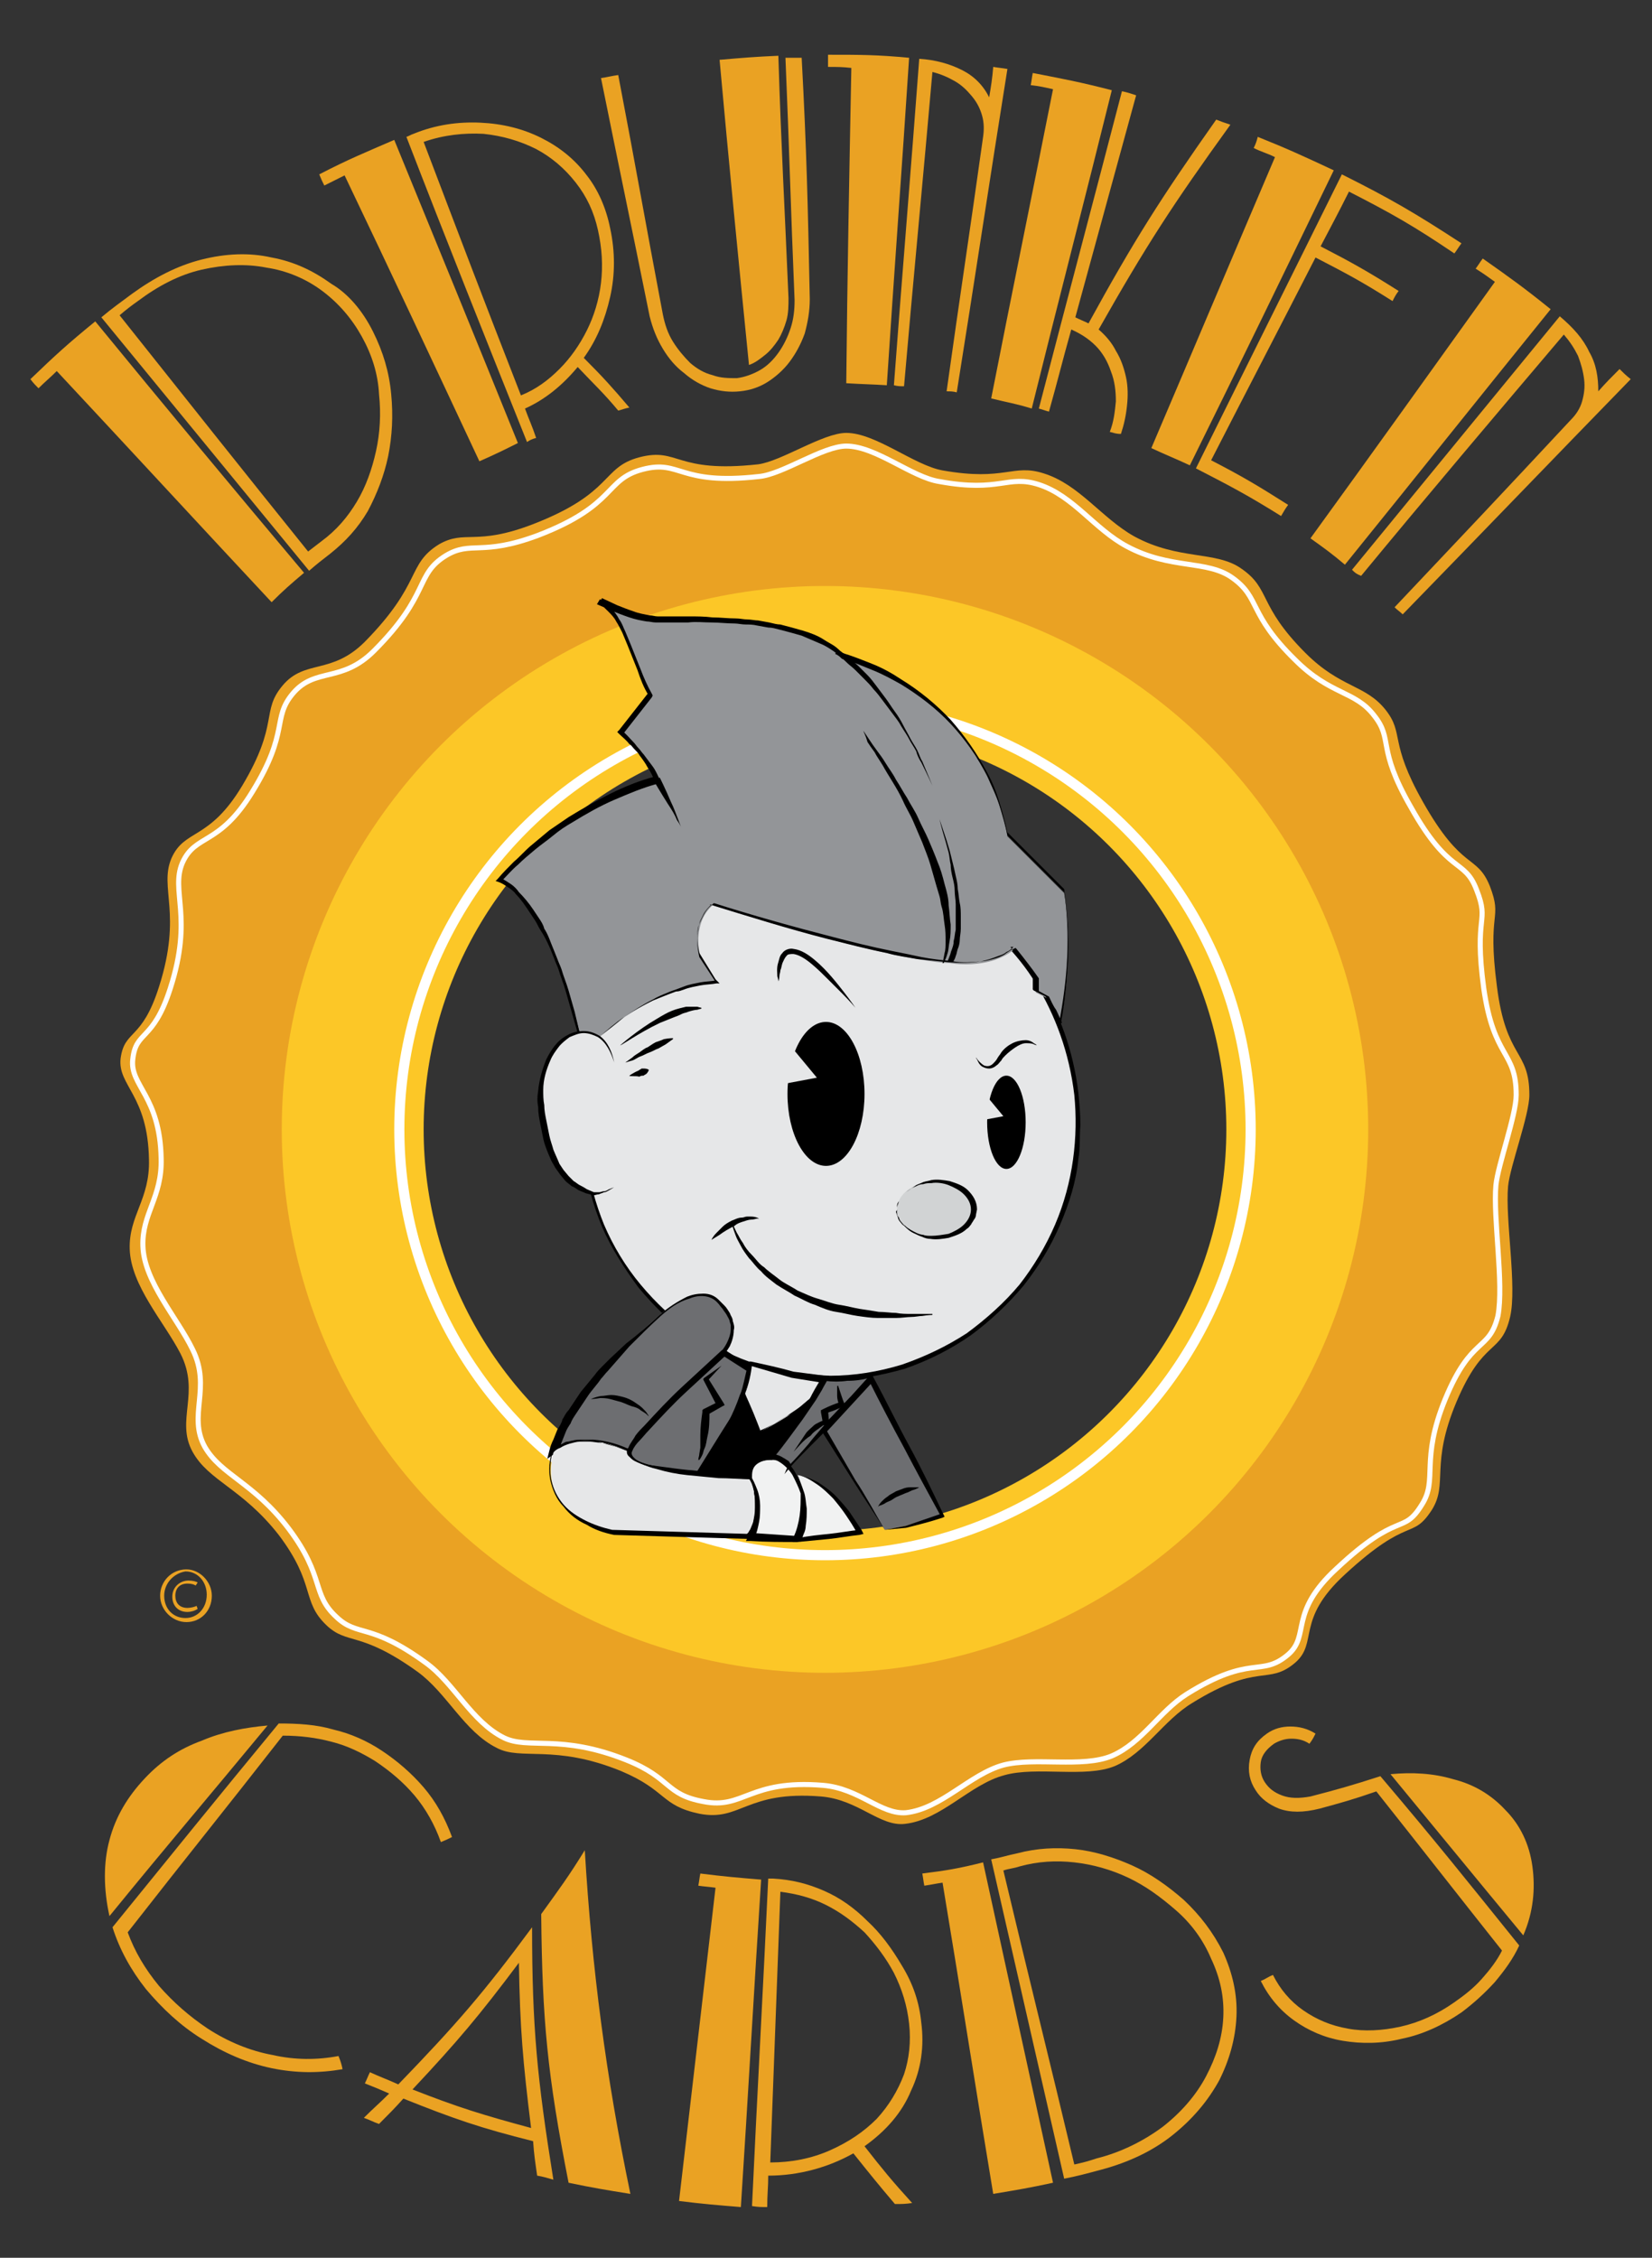 <?xml version="1.0" encoding="utf-8"?>
<!-- Generator: Adobe Illustrator 19.1.1, SVG Export Plug-In . SVG Version: 6.00 Build 0)  -->
<svg version="1.1" id="Layer_3" xmlns="http://www.w3.org/2000/svg" xmlns:xlink="http://www.w3.org/1999/xlink" x="0px" y="0px"
	 viewBox="0 0 163 222.7" style="enable-background:new 0 0 163 222.7;" xml:space="preserve">
<rect x="0" y="0" width="163" height="222.7" fill="#333333" stroke="none"/>
<style type="text/css">
	.st0{fill:#EAA223;}
	.st1{fill:#EAA223;stroke:#FFFFFF;stroke-width:0.5;stroke-miterlimit:10;}
	.st2{fill:none;stroke:#FCC727;stroke-width:14;stroke-miterlimit:10;}
	.st3{fill:none;stroke:#FFFFFF;stroke-miterlimit:10;}
	.st4{fill:#E6E7E8;}
	.st5{fill:#D1D3D4;}
	.st6{fill:#939598;}
	.st7{fill:#6D6E71;}
	.st8{fill:#F1F2F2;}
</style>
<g>
	<g>
		<path class="st0" d="M148.8,117c0.2-2,2.1-7,2.1-9c0-4.5-2.3-3.5-3.2-10.7c-1-7.6,0.6-6.5-0.7-9.9c-1.3-3.2-2.7-1.4-6.6-8.3
			c-3.4-6-1.8-6.7-3.7-9.1c-2-2.5-4.4-2.1-7.9-5.6c-4.7-4.7-3.4-6.3-6.3-8.3c-2.5-1.8-6.2-0.8-10.6-3.2c-3.2-1.8-5.4-5.1-8.9-6.2
			c-3.1-1-3.8,0.8-10-0.3c-2.8-0.5-6.6-3.7-9.5-3.7c-2.3,0-6.4,2.8-8.7,3.1c-8.2,0.9-7.8-1.7-11.7-0.7c-3.8,1-2.5,3.5-10.5,6.6
			c-5.7,2.2-6.7,0.5-9.3,2c-3.2,2-1.6,3.8-7.3,9.6c-3.3,3.3-5.9,1.7-8.1,4.3c-2.2,2.6-0.3,3.7-4,9.9c-3.3,5.5-5.7,4.2-7,7.2
			c-1.2,2.9,1.1,5.4-1.2,12.6c-1.7,5.4-3.4,4.2-3.8,7.1c-0.3,2.7,2.7,3.6,2.8,10c0.1,3.9-2,5.5-1.9,8.8c0.1,3.6,3.4,7.2,5,10.3
			c2,3.9-0.5,6.6,1.2,9.7c1.6,2.9,4.9,3.6,8.5,8.2c3.7,4.9,2.2,6.5,4.7,8.9c2.1,2,3.3,0.5,9,4.6c2.9,2.1,4.6,5.9,7.8,7.5
			c2.4,1.3,5.7-0.4,12.3,2.3c4.5,1.9,3.9,3.4,7.7,4.2c4.1,0.8,4.6-2.3,12-1.7c3.7,0.3,5.8,3,8.3,2.7c3.6-0.4,6.4-3.9,9.8-4.8
			c3.2-0.9,8,0.3,10.9-0.9c3-1.3,4.8-4.5,7.6-6.2c6.6-4.1,7.5-1.7,10.2-4c2.3-2,0-4.2,4.9-8.7c6.4-5.9,6.6-3.3,8.6-6.4
			c1.6-2.6-0.2-4.4,2.4-10.6c2.7-6.4,4.4-4.6,5.3-8.4C149.7,126.9,148.5,120.3,148.8,117z M81.4,158c-25.8,0-46.6-20.9-46.6-46.6
			c0-25.8,20.9-46.6,46.6-46.6c25.8,0,46.6,20.9,46.6,46.6C128,137.1,107.1,158,81.4,158z"/>
		<path class="st1" d="M147.6,116.9c0.2-2,2-6.9,2-8.9c0-4.4-2.2-3.5-3.2-10.5c-1-7.4,0.6-6.4-0.7-9.7c-1.2-3.2-2.7-1.4-6.5-8.2
			c-3.4-5.9-1.7-6.6-3.6-9c-1.9-2.5-4.3-2-7.8-5.5c-4.7-4.6-3.4-6.1-6.2-8.1c-2.5-1.8-6.1-0.8-10.4-3.1c-3.2-1.7-5.3-5-8.7-6.1
			c-3.1-1-3.8,0.8-9.8-0.3C90,47.1,86.4,44,83.5,44c-2.3,0-6.3,2.8-8.6,3c-8,0.9-7.7-1.7-11.5-0.7c-3.8,1-2.5,3.5-10.3,6.5
			c-5.6,2.1-6.6,0.5-9.1,2c-3.1,1.9-1.5,3.8-7.1,9.4c-3.2,3.2-5.8,1.6-8,4.2c-2.1,2.5-0.3,3.7-4,9.7c-3.3,5.4-5.6,4.1-6.9,7
			c-1.2,2.8,1.1,5.3-1.2,12.4c-1.7,5.3-3.4,4.1-3.7,7c-0.3,2.6,2.7,3.6,2.8,9.8c0.1,3.8-1.9,5.4-1.8,8.6c0.1,3.5,3.4,7.1,4.9,10.2
			c1.9,3.8-0.5,6.5,1.2,9.6c1.6,2.8,4.8,3.5,8.3,8.1c3.6,4.8,2.2,6.4,4.7,8.7c2.1,2,3.3,0.5,8.8,4.5c2.8,2,4.5,5.8,7.7,7.4
			c2.4,1.2,5.6-0.4,12.1,2.2c4.5,1.8,3.8,3.4,7.6,4.1c4,0.8,4.5-2.2,11.8-1.6c3.6,0.3,5.7,2.9,8.2,2.7c3.5-0.4,6.3-3.8,9.6-4.7
			c3.1-0.8,7.8,0.3,10.7-0.9c3-1.3,4.7-4.4,7.4-6.1c6.4-4,7.3-1.6,10-3.9c2.2-1.9,0-4.1,4.8-8.5c6.2-5.8,6.5-3.2,8.4-6.3
			c1.6-2.5-0.2-4.3,2.3-10.4c2.6-6.3,4.3-4.6,5.2-8.2C148.4,126.6,147.3,120.1,147.6,116.9z M81.4,158c-25.8,0-46.6-20.9-46.6-46.6
			c0-25.8,20.9-46.6,46.6-46.6c25.8,0,46.6,20.9,46.6,46.6C128,137.1,107.1,158,81.4,158z"/>
		<circle class="st2" cx="81.4" cy="111.4" r="46.6"/>
		<circle class="st3" cx="81.4" cy="111.4" r="42"/>
		<g>
			<g>
				<g>
					<path class="st0" d="M26.8,59.4c-7.1-7.6-14.1-15.2-21.2-22.8c-0.7,0.7-1.1,1-1.8,1.7c-0.3-0.3-0.5-0.5-0.8-0.9
						c2.5-2.4,3.7-3.5,6.4-5.7C16.2,40,23.1,48.3,30,56.5C28.7,57.6,28,58.2,26.8,59.4z M36.8,32.7c1,2,1.6,4,1.8,6.2
						c0.2,2.1,0.1,4.1-0.3,6.1c-0.4,1.9-1.1,3.7-2,5.4c-1,1.7-2.2,3-3.7,4.2c-0.9,0.7-1.3,1-2.1,1.7c-6.8-8.3-13.7-16.7-20.5-25
						c1.2-1,1.8-1.4,3-2.3c2.2-1.6,4.5-2.8,6.9-3.4c2.4-0.6,4.7-0.7,6.9-0.2c2.2,0.4,4.1,1.3,5.9,2.6C34.4,29,35.8,30.7,36.8,32.7z
						 M35.7,33.2c-1-1.8-2.3-3.3-3.9-4.5c-1.6-1.2-3.5-2-5.5-2.3c-2-0.4-4.2-0.3-6.4,0.2c-2.2,0.5-4.3,1.6-6.3,3.1
						c-0.7,0.5-1.1,0.8-1.8,1.4c6.2,7.8,12.4,15.6,18.6,23.3c0.5-0.4,0.8-0.6,1.3-1c1.5-1.1,2.6-2.4,3.5-3.9c0.9-1.5,1.5-3.2,1.9-5
						c0.4-1.8,0.5-3.7,0.3-5.6C37.3,36.9,36.7,35,35.7,33.2z"/>
					<path class="st0" d="M47.3,45.5c-4.4-9.4-8.8-18.8-13.3-28.2c-0.8,0.4-1.2,0.6-2,1c-0.2-0.4-0.3-0.6-0.5-1.1
						c2.9-1.5,4.4-2.1,7.4-3.4c4.1,10,8.2,20,12.2,29.9C49.7,44.4,48.9,44.8,47.3,45.5z M60.2,22.5c0.5,2.3,0.5,4.6,0,6.8
						c-0.5,2.2-1.3,4.2-2.6,6c1.9,1.9,2.8,2.9,4.5,4.9c-0.5,0.1-0.7,0.2-1.1,0.3c-1.5-1.8-2.4-2.6-4-4.3c-1.5,1.8-3.2,3.2-5.2,4.1
						c0.4,1.1,0.7,1.7,1.1,2.9c-0.4,0.1-0.6,0.2-0.9,0.4c-4-10-8-20-11.9-30.1c0.3-0.1,0.4-0.2,0.7-0.3c2.2-0.9,4.4-1.2,6.6-1.1
						c2.2,0.1,4.2,0.6,6,1.5c1.8,0.9,3.3,2.1,4.5,3.7C59,18.7,59.8,20.5,60.2,22.5z M59,22.7c-0.4-1.8-1.1-3.3-2.2-4.7
						c-1.1-1.4-2.4-2.5-3.9-3.3c-1.6-0.8-3.3-1.3-5.2-1.5c-1.9-0.1-3.9,0.1-5.9,0.8c3.8,10,5.7,15,9.6,25c1.5-0.6,2.7-1.5,3.8-2.6
						c1.1-1.1,2-2.4,2.7-3.8c0.7-1.4,1.2-3,1.4-4.7C59.5,26.2,59.4,24.5,59,22.7z"/>
					<path class="st0" d="M79.9,29.5c0,1.2-0.2,2.3-0.5,3.4c-0.4,1.1-0.9,2-1.5,2.8c-0.6,0.8-1.4,1.5-2.2,2
						c-0.8,0.5-1.7,0.8-2.7,0.9c-1,0.1-1.9,0-2.9-0.3c-0.9-0.3-1.8-0.8-2.6-1.5c-0.8-0.6-1.5-1.4-2.1-2.4c-0.6-1-1-2-1.3-3.2
						c-1.9-9.4-2.9-14.1-4.8-23.5c0.7-0.1,1-0.2,1.7-0.3c1.8,9.4,2.6,14.1,4.4,23.6c0.2,1,0.5,1.9,1,2.7c0.5,0.8,1.1,1.5,1.7,2.1
						c0.7,0.6,1.4,1,2.2,1.2c0.8,0.3,1.6,0.3,2.4,0.3c0.8-0.1,1.6-0.4,2.3-0.8c0.7-0.4,1.3-1,1.8-1.7c0.5-0.7,0.9-1.5,1.2-2.4
						c0.3-0.9,0.4-1.8,0.4-2.8c-0.4-9.6-0.5-14.4-0.9-23.9c0.7,0,1,0,1.6,0C79.6,15.1,79.7,19.9,79.9,29.5z M77.8,29.4
						c0,0.7,0,1.5-0.2,2.2c-0.2,0.7-0.5,1.4-0.8,1.9c-0.4,0.6-0.8,1.1-1.3,1.5c-0.5,0.4-1,0.8-1.6,1c-1-10-2-20.1-2.9-30.1
						c2.3-0.2,3.5-0.3,5.8-0.4C77.1,15.1,77.4,19.9,77.8,29.4z"/>
					<path class="st0" d="M81.7,6.6c0-0.5,0-0.7,0-1.2c3.2,0,4.8,0,8,0.3c-0.7,10.8-1.5,21.5-2.2,32.3c-1.6-0.1-2.4-0.1-4-0.2
						C83.6,27.4,83.8,17,84,6.7C83.1,6.6,82.6,6.6,81.7,6.6z M88.2,38c0.8-10.7,1.7-21.5,2.5-32.2c1.6,0.1,3,0.5,4.2,1.1
						c1.2,0.6,2.1,1.5,2.7,2.7c0.2-1.2,0.3-1.8,0.4-3c0.6,0.1,0.8,0.1,1.4,0.2c-1.7,10.6-3.3,21.3-5,31.9c-0.4-0.1-0.6-0.1-1-0.1
						c1.4-10,2.2-15.1,3.6-25.1c0.1-0.7,0.1-1.4-0.1-2.1c-0.2-0.7-0.5-1.3-1-1.9c-0.5-0.6-1-1.1-1.7-1.5c-0.7-0.4-1.4-0.7-2.2-0.9
						c-0.9,10.3-1.9,20.6-2.8,31C88.8,38.1,88.6,38.1,88.2,38z"/>
					<path class="st0" d="M97.8,39.3c2-10.2,4.1-20.4,6.1-30.5c-0.9-0.2-1.3-0.3-2.2-0.4c0.1-0.5,0.1-0.7,0.2-1.2
						c3.1,0.6,4.7,0.9,7.8,1.7c-2.6,10.5-5.3,20.9-7.9,31.4C100.2,39.8,99.4,39.7,97.8,39.3z M109.5,42.6c0.4-1,0.5-2,0.6-3
						c0-1-0.1-2-0.5-3c-0.3-0.9-0.8-1.8-1.5-2.5c-0.7-0.7-1.5-1.2-2.4-1.6c-0.9,3.2-1.3,4.9-2.2,8.1c-0.4-0.1-0.6-0.2-1-0.3
						c2.7-10.4,5.5-20.9,8.2-31.3c0.5,0.1,0.8,0.2,1.4,0.4c-2.4,8.8-3.6,13.1-6,21.9c0.4,0.2,0.9,0.4,1.3,0.6
						c4.5-8.2,7.1-12.3,12.6-20.1c0.5,0.2,0.8,0.3,1.4,0.5c-5.7,7.9-8.3,11.9-13,20.2c0.7,0.6,1.3,1.3,1.7,2.1
						c0.5,0.8,0.8,1.7,1,2.6c0.2,0.9,0.2,1.9,0.1,2.8c-0.1,1-0.3,1.9-0.6,2.8C110.1,42.8,109.9,42.7,109.5,42.6z"/>
					<path class="st0" d="M113.6,44.2c4.1-9.6,8.1-19.1,12.2-28.7c-0.8-0.4-1.3-0.5-2.1-0.9c0.2-0.4,0.3-0.7,0.4-1.1
						c3,1.2,4.5,1.9,7.5,3.3c-4.7,9.7-9.4,19.4-14.2,29.1C115.9,45.2,115.1,44.9,113.6,44.2z M118,46.2c4.8-9.7,9.6-19.3,14.4-29
						c4.8,2.4,7.2,3.8,11.8,6.8c-0.3,0.4-0.4,0.6-0.7,1c-4-2.7-6.1-3.9-10.4-6.1c-1.1,2.2-1.7,3.3-2.8,5.4c3.1,1.6,4.7,2.5,7.7,4.4
						c-0.3,0.4-0.4,0.6-0.6,1c-3-1.9-4.5-2.7-7.6-4.3c-4.1,8-6.2,12-10.3,20c3.1,1.6,4.6,2.5,7.6,4.4c-0.3,0.4-0.4,0.6-0.7,1.1
						C123.2,48.9,121.5,48,118,46.2z"/>
					<path class="st0" d="M145.6,26.5c0.3-0.4,0.4-0.6,0.7-1c2.7,1.9,4.1,2.9,6.7,5c-6.8,8.4-13.5,16.8-20.3,25.2
						c-1.3-1.1-2-1.6-3.4-2.6c6.1-8.4,12.1-16.8,18.2-25.3C146.8,27.3,146.4,27,145.6,26.5z M133.4,56.2c6.8-8.3,13.7-16.7,20.5-25
						c1.3,1.1,2.3,2.2,2.9,3.5c0.7,1.2,0.9,2.5,0.9,3.9c0.8-0.9,1.2-1.3,2.1-2.2c0.4,0.4,0.6,0.6,1.1,1c-7.5,7.7-15,15.5-22.5,23.2
						c-0.3-0.3-0.5-0.4-0.8-0.7c7-7.4,10.5-11.1,17.4-18.5c0.5-0.5,0.9-1.1,1.1-1.8c0.2-0.7,0.3-1.4,0.2-2.2
						c-0.1-0.8-0.3-1.5-0.6-2.3c-0.4-0.8-0.8-1.4-1.4-2.1c-6.7,7.9-13.4,15.8-20,23.8C133.8,56.6,133.7,56.5,133.4,56.2z"/>
				</g>
			</g>
			<g>
				<g>
					<path class="st0" d="M10.8,189c-0.6-2.7-0.6-5.3,0-7.5c0.6-2.3,1.8-4.3,3.5-6.1c1.6-1.7,3.4-2.9,5.6-3.7
						c2.1-0.9,4.3-1.3,6.5-1.5C20.2,177.7,17,181.4,10.8,189z M33.8,204.1c-2.3,0.4-4.6,0.4-7-0.1c-2.4-0.5-4.7-1.5-6.9-2.9
						c-2.1-1.3-3.9-3-5.5-4.9c-1.5-1.9-2.6-3.9-3.3-6.1c6.5-8,9.8-12.1,16.4-20.1c1.9,0,3.7,0.1,5.4,0.6c1.7,0.4,3.3,1.1,4.8,2.1
						c1.5,1,2.9,2.2,4.1,3.6c1.2,1.4,2.1,3,2.8,4.9c-0.4,0.2-0.6,0.3-1.1,0.5c-0.6-1.7-1.5-3.3-2.6-4.6c-1.1-1.3-2.4-2.4-3.9-3.4
						c-1.3-0.8-2.7-1.5-4.3-1.9c-1.5-0.4-3.1-0.6-4.8-0.6c-6.1,7.8-9.2,11.6-15.3,19.4c0.7,1.9,1.7,3.6,3.1,5.3c1.4,1.6,3,3,4.8,4.2
						c2,1.3,4.2,2.2,6.4,2.6c2.2,0.5,4.4,0.5,6.5,0.1C33.6,203.3,33.7,203.6,33.8,204.1z"/>
					<path class="st0" d="M53,214.6c-0.2-1.4-0.3-2-0.4-3.4c-5.2-1.3-7.8-2.2-12.8-4.2c-0.9,1-1.4,1.5-2.4,2.5
						c-0.6-0.2-0.9-0.4-1.5-0.6c1-1,1.5-1.4,2.5-2.4c-0.9-0.4-1.4-0.6-2.4-1c0.2-0.4,0.3-0.7,0.5-1.1c1.1,0.5,1.7,0.7,2.8,1.2
						c5.7-5.9,8.4-9,13.2-15.5c0,9.9,0.5,14.9,2.1,24.9C53.9,214.8,53.6,214.7,53,214.6z M51.2,193.6c-3.9,5.2-6,7.7-10.5,12.5
						c4.6,1.8,6.9,2.5,11.7,3.8C51.6,203.4,51.3,200.1,51.2,193.6z M56.1,215.3c-2.1-10.7-2.6-16-2.7-26.5c1.8-2.5,2.7-3.7,4.3-6.3
						c0.7,11.7,2.1,22.4,4.5,33.9C59.7,216,58.5,215.8,56.1,215.3z"/>
					<path class="st0" d="M67,217.1c1.2-10.3,2.4-20.6,3.6-30.9c-0.7-0.1-1-0.1-1.7-0.2c0.1-0.5,0.1-0.7,0.2-1.2
						c2.4,0.3,3.6,0.4,6,0.6c-0.7,10.8-1.3,21.5-2,32.3C70.7,217.5,69.4,217.4,67,217.1z M90.9,199.5c0.3,2.3,0,4.6-1,6.7
						c-0.9,2.2-2.5,4-4.6,5.5c1.8,2.3,2.7,3.4,4.7,5.6c-0.7,0.1-1,0.1-1.7,0.1c-1.7-2-2.5-3-4.1-5c-2.5,1.4-5.4,2.2-8.4,2.2
						c0,1.2-0.1,1.8-0.1,3.1c-0.6,0-0.9,0-1.5-0.1c0.5-10.8,1.1-21.5,1.6-32.3c0.2,0,0.3,0,0.5,0c1.8,0.1,3.4,0.5,5,1.2
						c1.6,0.7,3,1.7,4.3,3c1.3,1.2,2.4,2.7,3.4,4.4C90.1,195.7,90.7,197.5,90.9,199.5z M89.7,199.6c-0.2-1.8-0.7-3.4-1.5-5
						c-0.8-1.5-1.8-2.8-2.9-4c-1.2-1.1-2.4-2-3.8-2.7c-1.4-0.7-2.9-1.1-4.5-1.3c-0.4,10.7-0.6,16-1,26.7c2.1,0,4.1-0.4,5.9-1.2
						c1.8-0.8,3.3-1.8,4.6-3.1c1.2-1.3,2.1-2.8,2.7-4.4C89.7,203.1,89.9,201.4,89.7,199.6z"/>
					<path class="st0" d="M98,216.4c-1.7-10.2-3.3-20.5-5-30.7c-0.7,0.1-1.1,0.2-1.8,0.3c-0.1-0.5-0.1-0.7-0.2-1.2
						c2.4-0.3,3.6-0.5,6-1.1c2.3,10.5,4.6,21.1,6.9,31.6C101.6,215.8,100.4,216,98,216.4z M120.7,192.6c0.9,2,1.4,4.1,1.3,6.3
						c-0.1,2.2-0.7,4.3-1.7,6.3c-1.1,2-2.6,3.8-4.6,5.4c-2,1.6-4.4,2.7-7,3.4c-1.5,0.4-2.2,0.6-3.7,0.9c-2.4-10.5-4.8-21-7.2-31.5
						c1.1-0.2,1.6-0.4,2.6-0.6c1.9-0.5,3.8-0.6,5.7-0.4c1.9,0.2,3.8,0.8,5.6,1.6c1.8,0.8,3.5,2,5.1,3.4
						C118.4,188.9,119.7,190.6,120.7,192.6z M119.5,193.2c-0.8-1.9-2-3.5-3.5-4.8c-1.5-1.3-3-2.4-4.7-3.2c-1.7-0.8-3.5-1.3-5.3-1.5
						c-1.8-0.2-3.6-0.1-5.4,0.4c-0.6,0.2-1,0.2-1.6,0.4c2.3,9.7,4.7,19.3,7,29c0.9-0.2,1.3-0.3,2.2-0.6c2.4-0.6,4.6-1.7,6.5-3.1
						c1.8-1.4,3.3-3.1,4.3-5c1-1.9,1.6-3.8,1.7-5.8C120.8,197,120.4,195.1,119.5,193.2z"/>
					<path class="st0" d="M149.9,191.9c-0.6,1.3-1.4,2.4-2.4,3.6c-1,1.1-2.1,2.1-3.3,3c-1.9,1.3-3.9,2.2-5.9,2.6
						c-2,0.5-4,0.5-5.8,0.2c-1.8-0.3-3.4-1-4.8-2c-1.4-1-2.5-2.3-3.3-3.9c0.5-0.2,0.7-0.4,1.2-0.6c0.7,1.4,1.7,2.6,3,3.5
						c1.3,0.9,2.7,1.5,4.4,1.8c1.6,0.3,3.4,0.2,5.2-0.2c1.8-0.4,3.6-1.2,5.3-2.4c1-0.7,1.9-1.4,2.7-2.3c0.8-0.9,1.5-1.8,2-2.8
						c-5-6.3-7.4-9.4-12.4-15.7c-2.3,0.8-3.4,1.1-5.6,1.7c-1.6,0.4-2.9,0.4-4,0c-1-0.4-1.8-1-2.3-1.8c-0.6-0.9-0.8-1.9-0.6-3
						c0.2-1.1,0.7-1.9,1.7-2.6c0.7-0.5,1.5-0.7,2.3-0.7c0.9,0,1.7,0.2,2.5,0.7c-0.2,0.4-0.3,0.6-0.6,1c-0.6-0.4-1.2-0.5-1.8-0.5
						c-0.6,0-1.2,0.2-1.7,0.5c-0.7,0.5-1.2,1.1-1.3,1.8c-0.1,0.7,0,1.4,0.4,2c0.4,0.6,0.9,1,1.7,1.3c0.8,0.3,1.7,0.3,2.8,0.1
						c2.7-0.7,4.1-1.1,6.9-2C141.8,181.8,144.5,185.2,149.9,191.9z M148.5,178.5c1.5,1.5,2.4,3.4,2.7,5.6c0.3,2.2,0.1,4.5-0.9,6.8
						c-5.3-6.4-7.9-9.6-13.1-15.9c2.1-0.2,4.2-0.1,6.2,0.5C145.4,176,147.1,177,148.5,178.5z"/>
				</g>
			</g>
		</g>
	</g>
	<g>
		<path class="st0" d="M20.9,157.4c0,1.5-1.1,2.6-2.5,2.6c-1.4,0-2.6-1.2-2.6-2.6c0-1.4,1.1-2.6,2.6-2.6
			C19.7,154.8,20.9,156,20.9,157.4z M16.2,157.4c0,1.3,0.9,2.2,2.1,2.2c1.2,0,2.1-1,2.1-2.3c0-1.3-0.9-2.3-2.1-2.3
			C17.1,155.2,16.2,156.2,16.2,157.4z M19.3,156.4c-0.1-0.1-0.4-0.2-0.8-0.2c-0.8,0-1.2,0.5-1.2,1.2c0,0.7,0.4,1.2,1.2,1.2
			c0.3,0,0.7-0.1,0.9-0.2l0.1,0.3c-0.3,0.2-0.7,0.3-1,0.3c-1,0-1.5-0.7-1.5-1.5c0-1,0.8-1.6,1.6-1.6c0.4,0,0.8,0.1,0.9,0.2
			L19.3,156.4z"/>
	</g>
	<g>
		<g>
			<g>
				
					<ellipse transform="matrix(-8.718859e-004 -1 1 -8.718859e-004 -28.679 192.748)" class="st4" cx="82" cy="110.7" rx="25.2" ry="24.5"/>
				<path d="M81.9,85.5c0,0,0.6,0,1.8,0.1c0.6,0,1.3,0.1,2.1,0.2c0.4,0.1,0.9,0.1,1.3,0.2c0.5,0.1,1,0.2,1.5,0.4
					c2,0.6,4.5,1.5,7,3.2c2.4,1.7,5,4,6.9,7.1c2,3.1,3.4,6.9,3.9,11.1c0.1,1,0.2,2.1,0.2,3.2c-0.1,1.1,0,2.2-0.2,3.3
					c-0.2,2.2-0.9,4.4-1.8,6.5c-0.9,2.1-2.1,4.1-3.6,6c-1.5,1.8-3.3,3.5-5.2,4.9c-2,1.4-4.2,2.5-6.5,3.3c-2.4,0.7-4.8,1.1-7.3,1.2
					c-2.4-0.1-4.9-0.4-7.3-1.1c-2.3-0.8-4.5-1.9-6.5-3.2c-2-1.4-3.7-3.1-5.2-4.9c-1.4-1.9-2.7-3.9-3.6-6c-1.8-4.3-2.3-8.8-1.9-13
					c0.5-4.2,2-8,3.9-11.1c2-3.1,4.5-5.5,6.9-7.1c2.5-1.7,4.9-2.6,7-3.3c0.5-0.1,1-0.3,1.5-0.4c0.5-0.1,0.9-0.2,1.3-0.2
					c0.8-0.1,1.5-0.2,2.1-0.2C81.3,85.5,81.9,85.5,81.9,85.5z M81.9,85.5c0,0-0.6,0-1.8,0.1c-0.6,0-1.3,0.1-2.1,0.3
					c-0.4,0.1-0.9,0.1-1.3,0.2c-0.5,0.1-0.9,0.3-1.5,0.4c-2,0.6-4.5,1.6-6.9,3.3c-2.4,1.7-4.9,4-6.8,7.2c-1.9,3.1-3.4,6.9-3.8,11
					c-0.4,4.2,0.2,8.6,1.9,12.8c0.9,2.1,2.1,4.1,3.6,5.9c1.5,1.8,3.2,3.4,5.2,4.8c2,1.3,4.1,2.4,6.4,3.1c2.3,0.7,4.7,1,7.1,1.1
					c2.4,0,4.8-0.4,7.1-1.1c2.3-0.8,4.4-1.8,6.4-3.1c1.9-1.4,3.7-3,5.2-4.8c1.4-1.8,2.6-3.8,3.5-5.9c1.8-4.2,2.3-8.7,1.9-12.8
					c-0.5-4.2-1.9-7.9-3.8-11c-1.9-3.1-4.4-5.4-6.8-7.1c-2.4-1.7-4.9-2.7-6.9-3.3c-0.5-0.1-1-0.3-1.5-0.4c-0.5-0.1-0.9-0.2-1.3-0.2
					c-0.8-0.1-1.5-0.3-2.1-0.3C82.5,85.5,81.9,85.5,81.9,85.5z"/>
			</g>
			<ellipse cx="81.5" cy="107.9" rx="3.8" ry="7.1"/>
			<ellipse cx="99.3" cy="110.7" rx="1.9" ry="4.6"/>
			<g>
				<polygon class="st4" points="77.4,106.9 80.6,106.3 77.7,102.8 				"/>
			</g>
			<g>
				<polygon class="st4" points="95.8,110.7 99,110.1 96.1,106.6 				"/>
			</g>
			<g>
				<path d="M84.4,99.4c0,0-0.5-0.6-1.3-1.4c-0.4-0.4-0.9-0.9-1.4-1.4c-0.5-0.5-1-1-1.6-1.5c-0.6-0.5-1.2-0.9-1.8-1
					c-0.3,0-0.6,0-0.7,0.2c-0.2,0.2-0.3,0.5-0.4,0.7c-0.1,0.3-0.1,0.5-0.2,0.7c0,0.2-0.1,0.4-0.1,0.6c0,0.3-0.1,0.5-0.1,0.5
					s0-0.2-0.1-0.5c0-0.3-0.1-0.8,0.1-1.4c0.1-0.3,0.1-0.6,0.4-0.9c0.2-0.3,0.7-0.5,1.1-0.4c0.8,0.1,1.5,0.6,2.1,1.1
					c1.2,1,2.2,2.3,2.9,3.2C84,98.8,84.4,99.4,84.4,99.4z"/>
			</g>
			<g>
				<path d="M96.3,104.3c0,0,0.3,0.5,0.8,0.8c0.3,0.1,0.6,0.1,0.9-0.2c0.1-0.1,0.3-0.3,0.4-0.5c0.1-0.2,0.3-0.4,0.4-0.6
					c0.3-0.4,0.7-0.7,1.1-0.9c0.4-0.2,0.9-0.3,1.3-0.3c0.4,0,0.7,0.2,0.8,0.3c0.2,0.1,0.3,0.2,0.3,0.2s-0.1,0-0.3-0.1
					c-0.2-0.1-0.5-0.1-0.8-0.1c-0.3,0-0.7,0.2-1,0.4c-0.3,0.2-0.7,0.5-1,0.8c-0.2,0.2-0.3,0.3-0.4,0.5c-0.2,0.2-0.3,0.4-0.5,0.5
					c-0.2,0.2-0.5,0.3-0.7,0.3c-0.3,0-0.5-0.1-0.7-0.2c-0.3-0.2-0.4-0.5-0.5-0.7C96.3,104.4,96.3,104.3,96.3,104.3z"/>
			</g>
			<g>
				<ellipse class="st5" cx="92.4" cy="119.3" rx="3.9" ry="2.8"/>
				<path d="M88.5,119.3c0,0,0-0.1,0-0.2c0-0.2,0-0.4,0.2-0.6c0-0.1,0.1-0.3,0.2-0.4c0.1-0.1,0.2-0.3,0.4-0.4
					c0.3-0.3,0.7-0.5,1.1-0.8c0.2-0.1,0.5-0.2,0.7-0.3c0.3-0.1,0.5-0.1,0.8-0.2c0.6-0.1,1.2,0,1.8,0.1c0.6,0.2,1.3,0.4,1.8,0.9
					c0.5,0.5,0.9,1.1,0.9,1.9l-0.1,0.5c0,0.2-0.1,0.4-0.2,0.5c-0.1,0.2-0.2,0.3-0.3,0.5c-0.1,0.1-0.2,0.3-0.4,0.4
					c-0.5,0.5-1.2,0.7-1.8,0.9c-0.6,0.1-1.2,0.2-1.8,0.1c-0.3,0-0.6-0.1-0.8-0.2c-0.3-0.1-0.5-0.2-0.7-0.3c-0.5-0.2-0.8-0.5-1.1-0.8
					c-0.2-0.1-0.3-0.3-0.4-0.4c-0.1-0.1-0.2-0.3-0.2-0.4c-0.1-0.3-0.2-0.5-0.2-0.6C88.5,119.4,88.5,119.3,88.5,119.3z M88.5,119.3
					c0,0,0,0.1,0,0.2c0,0.2,0,0.4,0.2,0.6c0,0.1,0.1,0.3,0.2,0.4c0.1,0.1,0.2,0.3,0.4,0.4c0.3,0.3,0.7,0.5,1.1,0.7
					c0.2,0.1,0.5,0.2,0.7,0.2c0.2,0.1,0.5,0.1,0.8,0.1c0.5,0,1.1-0.1,1.7-0.2c0.5-0.2,1.1-0.5,1.5-0.9c0.4-0.4,0.7-0.9,0.7-1.5
					c0-0.6-0.3-1.1-0.7-1.5c-0.4-0.4-1-0.7-1.5-0.9c-0.5-0.2-1.2-0.3-1.7-0.2c-0.3,0-0.5,0-0.8,0.1c-0.3,0-0.5,0.1-0.7,0.2
					c-0.5,0.2-0.8,0.4-1.1,0.7c-0.2,0.1-0.3,0.3-0.4,0.4c-0.1,0.1-0.2,0.3-0.2,0.4c-0.1,0.3-0.2,0.5-0.2,0.6
					C88.5,119.2,88.5,119.3,88.5,119.3z"/>
			</g>
			<g>
				<path class="st6" d="M59.1,102.3c0,0,5.2-5,11.6-5.4l-1.6-2.6c0,0-0.9-3.1,1.2-5c0,0,17.1,5.4,23.4,5.7c0,0,3.8,0.7,6.3-1.3
					c0,0,1.6,1.9,2.2,2.9v1.3l1.2,0.6c0,0,0.8,1.5,1.2,2.6c0,0,1.5-6.7,0.4-13l-5.6-5.6c0,0-1.7-13.2-16.2-17.7
					c0,0-2.9-4.1-17.5-3.7c0,0-2.2,0.3-6.5-1.8c0,0,1.5,0.8,2.4,3s1.8,5,2.6,6.2l-2.9,3.7c0,0,2.2,1.9,3.5,4.7c0,0-8.8,2.3-15.5,9.9
					c0,0,4.5,1.3,7.9,15.1C57.1,101.9,57.3,101.8,59.1,102.3z"/>
				<path d="M59.1,102.3c0.8-0.7,1.6-1.4,2.5-2c0.9-0.6,1.8-1.2,2.8-1.7c0.5-0.3,1-0.5,1.5-0.7c0.2-0.1,0.5-0.2,0.8-0.3
					c0.3-0.1,0.5-0.2,0.8-0.3c0.5-0.2,1.1-0.3,1.6-0.4c0.5-0.1,1.1-0.1,1.6-0.2L70.7,97L69,94.4l0,0l0,0c-0.2-0.9-0.3-1.9-0.1-2.8
					c0-0.2,0.1-0.5,0.2-0.7c0.1-0.2,0.2-0.4,0.3-0.6c0.2-0.4,0.5-0.8,0.9-1.1l0.1-0.1l0.1,0c3.8,1.2,7.7,2.3,11.6,3.3
					c1.9,0.5,3.9,1,5.9,1.4c1,0.2,2,0.4,2.9,0.6c1,0.2,2,0.3,3,0.4l0,0l0,0c1,0.2,2.1,0.1,3.2,0c0.5-0.1,1-0.2,1.5-0.4
					c0.2-0.1,0.5-0.2,0.7-0.4c0.2-0.1,0.4-0.3,0.7-0.4l0.2-0.1l0.1,0.1c0.8,1,1.5,1.9,2.2,2.9l0,0l0,0.1l0,1.3l-0.1-0.2l1.1,0.6l0,0
					l0,0c0.2,0.4,0.4,0.9,0.7,1.3c0.2,0.4,0.4,0.9,0.6,1.3l-0.3,0c0.4-2.1,0.7-4.3,0.8-6.5c0.1-2.2,0-4.4-0.3-6.5l0,0.1
					c-1.9-1.9-3.7-3.7-5.6-5.6l0,0l0,0c-0.2-1-0.5-2-0.8-3c-0.3-1-0.8-1.9-1.2-2.9c-1-1.9-2.2-3.6-3.6-5.1c-1.4-1.5-3.1-2.8-4.9-3.9
					c-0.9-0.5-1.8-1-2.8-1.4c-1-0.4-1.9-0.8-2.9-1.1l-0.1,0L83,64.9c-0.2-0.2-0.5-0.5-0.8-0.7c-0.3-0.2-0.6-0.4-1-0.6
					c-0.7-0.3-1.4-0.6-2.1-0.9c-0.7-0.2-1.4-0.4-2.2-0.6c-0.4-0.1-0.7-0.2-1.1-0.2l-1.1-0.2c-0.4-0.1-0.8-0.1-1.1-0.1
					c-0.4,0-0.8-0.1-1.1-0.1c-0.8,0-1.5-0.1-2.3-0.1c-0.8,0-1.5-0.1-2.3,0l-2.3,0l0,0c-0.3,0-0.6,0-0.9,0c-0.3,0-0.6-0.1-0.9-0.1
					c-0.6-0.1-1.1-0.2-1.7-0.4c-0.6-0.2-1.1-0.4-1.6-0.6l-1.6-0.7l0.3-0.5c0.4,0.3,0.8,0.6,1.1,0.9c0.3,0.3,0.6,0.7,0.8,1.1
					c0.3,0.4,0.4,0.8,0.6,1.2l0.5,1.2l1,2.5c0.3,0.8,0.7,1.7,1.1,2.4l0.1,0.2l-0.1,0.2l-2.9,3.7l0-0.4c0.4,0.3,0.7,0.7,1.1,1.1
					c0.2,0.2,0.3,0.4,0.5,0.6c0.2,0.2,0.3,0.4,0.5,0.6c0.3,0.4,0.6,0.8,0.9,1.2c0.3,0.4,0.5,0.9,0.7,1.3l0.2,0.3l-0.4,0.1
					c-1.5,0.4-2.9,1-4.3,1.6c-1.4,0.6-2.8,1.4-4.1,2.2c-0.7,0.4-1.3,0.8-1.9,1.3c-0.6,0.5-1.2,0.9-1.8,1.4c-0.6,0.5-1.2,1-1.7,1.5
					c-0.6,0.5-1.1,1.1-1.6,1.6l-0.1-0.3c0.4,0.2,0.7,0.4,1,0.6c0.3,0.2,0.6,0.5,0.8,0.8c0.5,0.5,1,1.1,1.4,1.7
					c0.2,0.3,0.4,0.6,0.6,0.9c0.2,0.3,0.4,0.6,0.5,1c0.4,0.6,0.6,1.3,0.9,2l0.4,1c0.1,0.3,0.3,0.7,0.4,1c0.2,0.7,0.5,1.4,0.7,2.1
					c0.2,0.7,0.4,1.4,0.6,2.1l0.5,2.1l-0.1,0c0.1,0,0.1,0,0.2,0l0.1,0c0.1,0,0.2,0,0.3,0c0.2,0,0.3,0.1,0.5,0.1
					C58.5,102.1,58.8,102.2,59.1,102.3z M59.1,102.3c-0.3-0.1-0.7-0.2-1-0.3c-0.2,0-0.3-0.1-0.5-0.1c-0.1,0-0.2,0-0.3,0l-0.1,0
					c0,0-0.1,0-0.1,0l-0.1,0l-0.6-2.1c-0.2-0.7-0.4-1.4-0.6-2.1c-0.2-0.7-0.5-1.4-0.7-2.1c-0.1-0.3-0.3-0.7-0.4-1l-0.4-1
					c-0.3-0.7-0.6-1.3-1-1.9c-0.2-0.3-0.3-0.6-0.5-0.9c-0.2-0.3-0.4-0.6-0.6-0.9c-0.4-0.6-0.8-1.2-1.3-1.7c-0.2-0.3-0.5-0.5-0.8-0.7
					c-0.3-0.2-0.6-0.4-0.9-0.5l-0.3-0.1l0.2-0.2c0.5-0.6,1.1-1.2,1.6-1.7c0.6-0.5,1.1-1.1,1.7-1.6c0.6-0.5,1.2-1,1.8-1.5
					c0.6-0.4,1.3-0.9,1.9-1.3c1.3-0.8,2.7-1.6,4.1-2.3c1.4-0.7,2.9-1.3,4.4-1.7L64.6,77c-0.2-0.4-0.4-0.9-0.7-1.3
					c-0.2-0.4-0.5-0.8-0.8-1.2c-0.1-0.2-0.3-0.4-0.5-0.6c-0.2-0.2-0.3-0.4-0.5-0.5c-0.3-0.4-0.7-0.7-1-1l-0.2-0.2l0.2-0.2l2.9-3.7
					l0,0.3c-0.5-0.8-0.8-1.6-1.1-2.5l-1-2.5l-0.5-1.2c-0.2-0.4-0.4-0.8-0.6-1.1c-0.2-0.4-0.5-0.7-0.8-1c-0.3-0.3-0.6-0.6-0.9-0.8
					l0.3-0.5l1.5,0.7c0.5,0.2,1,0.4,1.6,0.6c0.5,0.2,1.1,0.3,1.6,0.4c0.3,0,0.5,0.1,0.8,0.1l0.4,0c0.1,0,0.3,0,0.4,0l0,0l0,0l2.3,0
					c0.8,0,1.5,0,2.3,0.1c0.8,0,1.5,0.1,2.3,0.1c0.4,0,0.8,0.1,1.1,0.1c0.4,0,0.8,0.1,1.1,0.1l1.1,0.2c0.4,0.1,0.8,0.2,1.1,0.2
					c0.8,0.2,1.5,0.4,2.2,0.6c0.7,0.2,1.5,0.5,2.1,0.9c0.3,0.2,0.7,0.4,1,0.6c0.3,0.2,0.6,0.5,0.9,0.8l-0.1-0.1c1,0.3,2,0.7,3,1.1
					c1,0.4,1.9,0.9,2.8,1.5c1.8,1.1,3.5,2.5,4.9,4c1.4,1.6,2.6,3.3,3.6,5.2c0.5,0.9,0.9,1.9,1.2,2.9c0.3,1,0.6,2,0.8,3.1l0-0.1
					c1.9,1.9,3.7,3.7,5.6,5.6l0,0l0,0c0.3,2.2,0.5,4.4,0.4,6.6c-0.1,2.2-0.3,4.4-0.7,6.5l-0.1,0.5l-0.2-0.5
					c-0.2-0.4-0.4-0.9-0.6-1.3c-0.2-0.4-0.4-0.9-0.7-1.3l0.1,0.1l-1.2-0.6l-0.1-0.1l0-0.1l0-1.3l0,0.1c-0.7-1-1.5-1.9-2.2-2.9l0.3,0
					c-0.2,0.2-0.4,0.4-0.7,0.5c-0.2,0.2-0.5,0.3-0.8,0.4c-0.5,0.2-1.1,0.4-1.6,0.5c-1.1,0.2-2.2,0.2-3.4,0.1l0,0c-1-0.1-2-0.2-3-0.3
					c-1-0.2-2-0.3-3-0.6c-2-0.4-3.9-0.9-5.9-1.4c-3.9-1-7.7-2.2-11.6-3.4l0.2,0c-0.3,0.3-0.6,0.6-0.8,1c-0.1,0.2-0.2,0.4-0.3,0.6
					c-0.1,0.2-0.1,0.4-0.2,0.6c-0.2,0.9-0.1,1.8,0.1,2.6l0,0l1.6,2.6L71,97l-0.3,0c-0.5,0.1-1.1,0.1-1.6,0.2
					c-0.5,0.1-1.1,0.2-1.6,0.4c-0.3,0.1-0.5,0.2-0.8,0.2c-0.3,0.1-0.5,0.2-0.8,0.3c-0.5,0.2-1,0.4-1.5,0.6c-1,0.5-1.9,1-2.8,1.6
					C60.9,100.9,60,101.6,59.1,102.3L59.1,102.3L59.1,102.3z"/>
			</g>
			<g>
				<path class="st4" d="M60.6,104.8c0,0-0.5-3-3-3c-2.5,0-4.3,3.5-4.2,6.3c0.1,2.8,0.8,8.6,5.3,9.7c0,0,1,0.1,2-0.7"/>
				<path d="M60.6,104.8c-0.3-1-0.8-2-1.6-2.5c-0.4-0.2-0.9-0.4-1.4-0.4c-0.5,0-0.9,0.2-1.4,0.4c-0.4,0.3-0.8,0.6-1.1,1
					c-0.3,0.4-0.6,0.8-0.8,1.3c-0.4,0.9-0.7,1.9-0.7,2.9c0,0.5,0,1,0.1,1.5c0,0.5,0.1,1,0.2,1.5c0.1,0.5,0.2,1,0.3,1.5
					c0.1,0.5,0.3,1,0.4,1.4c0.2,0.5,0.4,0.9,0.6,1.4l0.4,0.6l0.5,0.6c0.2,0.2,0.4,0.4,0.5,0.5c0.2,0.1,0.4,0.3,0.6,0.4
					c0.2,0.1,0.4,0.2,0.7,0.4l0.7,0.3l0,0c0.2,0,0.3,0,0.5,0c0.2,0,0.3-0.1,0.5-0.1c0.2,0,0.3-0.1,0.5-0.2l0.5-0.2l-0.5,0.3
					c-0.2,0.1-0.3,0.2-0.5,0.2c-0.2,0.1-0.3,0.1-0.5,0.2c-0.2,0-0.4,0.1-0.5,0.1h0l0,0l-0.8-0.2c-0.2-0.1-0.5-0.2-0.7-0.3
					c-0.2-0.1-0.4-0.3-0.7-0.4c-0.2-0.2-0.4-0.3-0.6-0.5l-0.5-0.6l-0.5-0.7l-0.4-0.7l-0.3-0.7c-0.2-0.5-0.4-1-0.5-1.5
					c-0.1-0.5-0.2-1-0.3-1.5c-0.1-0.5-0.2-1-0.2-1.6c-0.1-0.5-0.1-1,0-1.6c0.1-1.1,0.4-2.1,0.8-3.1c0.5-1,1.1-1.9,2.1-2.4
					c0.5-0.3,1.1-0.4,1.6-0.4c0.6,0,1.1,0.2,1.6,0.5C60,102.8,60.4,103.8,60.6,104.8z"/>
			</g>
			<g>
				<path d="M82.7,64.1c0,0,0.2,0.1,0.6,0.4c0.2,0.1,0.4,0.3,0.6,0.5c0.2,0.2,0.5,0.4,0.8,0.7c0.3,0.3,0.6,0.6,0.9,0.9
					c0.3,0.3,0.6,0.7,0.9,1.1c0.3,0.4,0.6,0.8,0.9,1.2c0.3,0.4,0.6,0.9,0.9,1.3c0.3,0.4,0.6,0.9,0.8,1.3c0.2,0.4,0.5,0.9,0.7,1.3
					c0.2,0.4,0.5,0.8,0.7,1.2c0.2,0.4,0.3,0.8,0.5,1.1c0.6,1.4,1,2.4,1,2.4s-0.4-0.9-1.1-2.3c-0.2-0.3-0.4-0.7-0.5-1.1
					c-0.2-0.4-0.5-0.8-0.7-1.2c-0.2-0.4-0.5-0.8-0.8-1.3c-0.2-0.4-0.6-0.9-0.9-1.3c-0.3-0.4-0.6-0.8-0.9-1.2
					c-0.3-0.4-0.6-0.8-0.9-1.1c-0.3-0.4-0.6-0.7-0.9-1c-0.3-0.3-0.6-0.6-0.9-0.9c-0.3-0.3-0.6-0.5-0.8-0.7c-0.2-0.2-0.4-0.4-0.6-0.5
					c-0.3-0.3-0.6-0.4-0.6-0.4L82.7,64.1z"/>
			</g>
			<g>
				<path class="st6" d="M85.2,72.1c11.4,16.2,7.9,22.8,7.9,22.8"/>
				<path d="M85.2,72.1c0,0,0.2,0.3,0.6,0.9c0.2,0.3,0.4,0.6,0.7,1c0.3,0.4,0.6,0.8,0.9,1.3c0.3,0.5,0.7,1,1,1.6
					c0.4,0.6,0.7,1.2,1.1,1.8c0.3,0.6,0.8,1.3,1.1,2c0.3,0.7,0.7,1.4,1,2.1c0.3,0.7,0.6,1.4,0.9,2.2c0.3,0.7,0.5,1.4,0.7,2.2
					c0.2,0.7,0.4,1.4,0.4,2.1c0.1,0.7,0.1,1.3,0.2,1.9c0,0.6,0,1.1-0.1,1.6c-0.1,0.5-0.1,0.9-0.2,1.2c-0.2,0.7-0.4,1-0.4,1l-0.1,0
					c0,0,0.1-0.4,0.2-1c0.1-0.3,0.1-0.7,0.1-1.2c0-0.5,0-1-0.1-1.6c-0.1-0.6-0.1-1.2-0.3-1.8c-0.1-0.3-0.1-0.7-0.2-1
					c-0.1-0.3-0.2-0.7-0.3-1c-0.2-0.7-0.4-1.4-0.6-2.1c-0.2-0.7-0.5-1.4-0.8-2.2c-0.3-0.7-0.6-1.4-0.9-2.1c-0.3-0.7-0.7-1.3-1-2
					c-0.6-1.3-1.4-2.4-2-3.5c-0.3-0.5-0.6-0.9-0.8-1.3c-0.3-0.4-0.5-0.7-0.7-1C85.4,72.5,85.2,72.2,85.2,72.1L85.2,72.1z"/>
			</g>
			<g>
				<path d="M93.5,94.8c0,0,0.1-0.2,0.2-0.5c0.1-0.2,0.1-0.4,0.2-0.6c0.1-0.3,0.2-0.5,0.2-0.9c0.1-0.3,0.1-0.7,0.2-1.1
					c0-0.4,0-0.8,0-1.2c0-0.4,0-0.9,0-1.3c0-0.4-0.1-0.9-0.1-1.3c0-0.5-0.1-0.9-0.2-1.3c-0.1-0.4-0.2-0.9-0.2-1.3
					c-0.1-0.4-0.1-0.8-0.2-1.2c-0.1-0.4-0.2-0.7-0.3-1.1c-0.4-1.3-0.6-2.2-0.6-2.2s0.3,0.9,0.7,2.1c0.1,0.3,0.2,0.7,0.3,1
					c0.1,0.4,0.2,0.8,0.3,1.2c0.1,0.4,0.2,0.8,0.3,1.3c0.1,0.4,0.2,0.9,0.2,1.3c0.1,0.5,0.1,0.9,0.2,1.4c0.1,0.4,0.1,0.9,0.1,1.3
					c0,0.4,0,0.8,0,1.2c0,0.4-0.1,0.8-0.1,1.1c0,0.3-0.1,0.7-0.2,0.9c-0.1,0.3-0.1,0.5-0.2,0.7c-0.1,0.4-0.3,0.6-0.3,0.6L93.5,94.8z
					"/>
			</g>
			<g>
				<path d="M65.1,76.7c0,0,0.6,1.2,1.1,2.4c0.3,0.6,0.5,1.2,0.7,1.7c0.2,0.5,0.3,0.8,0.3,0.8s-0.1-0.3-0.4-0.7
					c-0.2-0.5-0.5-1-0.9-1.6c-0.7-1.1-1.4-2.3-1.4-2.3L65.1,76.7z"/>
			</g>
			<g>
				<path d="M61.2,103.1c0,0,1.7-1.5,3.6-2.6c0.5-0.3,1-0.6,1.5-0.8c0.5-0.2,1-0.3,1.4-0.4c0.2,0,0.4,0,0.6,0c0.2,0,0.3,0,0.5,0
					c0.3,0.1,0.4,0.1,0.4,0.1l0,0.1c0,0-0.1,0-0.4,0.1c-0.2,0-0.6,0.1-0.9,0.2c-0.2,0.1-0.4,0.1-0.6,0.2c-0.2,0.1-0.4,0.2-0.7,0.3
					c-0.5,0.2-1,0.4-1.5,0.6C63,101.9,61.2,103.2,61.2,103.1L61.2,103.1z"/>
			</g>
			<g>
				<path class="st4" d="M61.7,104.8c0,0,2.6-1.8,4.7-2.5"/>
				<path d="M61.7,104.8c0,0,0.3-0.2,0.7-0.5c0.2-0.2,0.4-0.3,0.7-0.5c0.3-0.2,0.5-0.4,0.8-0.5c0.3-0.2,0.6-0.4,0.8-0.5
					c0.3-0.1,0.6-0.2,0.8-0.3c0.5-0.1,0.9-0.1,0.9-0.1l0,0.1c0,0-0.3,0.2-0.7,0.5c-0.2,0.1-0.5,0.3-0.7,0.4
					c-0.3,0.1-0.6,0.3-0.9,0.4c-0.3,0.1-0.6,0.3-0.9,0.4c-0.3,0.1-0.5,0.3-0.8,0.4C62,104.7,61.8,104.8,61.7,104.8L61.7,104.8z"/>
			</g>
			<g>
				<line class="st4" x1="62.1" y1="106.2" x2="64.1" y2="105.5"/>
				<path d="M62.1,106.1c0,0,0.4-0.3,0.9-0.5c0.1-0.1,0.2-0.1,0.3-0.2c0.1,0,0.2,0,0.3,0c0.2,0,0.4,0.1,0.4,0.1l0,0.1
					c0,0-0.1,0.2-0.2,0.3c-0.1,0.1-0.2,0.1-0.3,0.2c-0.1,0-0.3,0-0.4,0.1C62.7,106.1,62.1,106.2,62.1,106.1L62.1,106.1z"/>
			</g>
			<g>
				<path class="st4" d="M70.2,122.3c0,0,2.1-2.5,4.7-2.1"/>
				<path d="M70.2,122.3c0,0,0.1-0.3,0.5-0.7c0.2-0.2,0.4-0.4,0.6-0.6c0.2-0.2,0.5-0.4,0.9-0.6c0.3-0.1,0.6-0.3,1-0.3
					c0.2,0,0.3-0.1,0.5-0.1c0.2,0,0.3,0,0.4,0c0.5,0,0.8,0.2,0.8,0.2c0,0-0.1,0-0.2,0c-0.1,0-0.3,0.1-0.6,0.1
					c-0.2,0-0.5,0.1-0.8,0.2c-0.3,0.1-0.6,0.2-0.8,0.4c-0.6,0.3-1.1,0.6-1.5,0.9C70.5,122.1,70.2,122.3,70.2,122.3z"/>
			</g>
			<g>
				<path d="M72.3,120.7c0,0,0.1,0.3,0.4,0.9c0.2,0.3,0.3,0.6,0.6,1c0.2,0.4,0.5,0.8,0.9,1.2c0.4,0.4,0.7,0.9,1.2,1.2
					c0.4,0.4,1,0.8,1.5,1.2c0.5,0.4,1.2,0.7,1.8,1.1c0.7,0.3,1.3,0.6,2,0.8c0.7,0.2,1.4,0.5,2.1,0.6c0.7,0.1,1.4,0.3,2,0.4
					c0.7,0.1,1.3,0.2,1.9,0.3c0.6,0,1.2,0.1,1.7,0.1c0.5,0.1,1,0.1,1.5,0.1c0.4,0,0.8,0,1.1,0c0.6,0,1,0,1,0l0,0.1c0,0-0.4,0-1,0.1
					c-0.3,0-0.7,0.1-1.1,0.1c-0.4,0-0.9,0.1-1.5,0.1c-0.5,0-1.1,0-1.8,0c-0.6,0-1.3-0.1-2-0.2c-0.7-0.1-1.4-0.3-2.1-0.4
					c-0.7-0.1-1.4-0.4-2.1-0.7c-0.7-0.2-1.3-0.6-2-0.9c-0.6-0.4-1.2-0.7-1.8-1.1c-0.5-0.4-1.1-0.8-1.5-1.3c-0.5-0.4-0.8-0.9-1.2-1.3
					c-0.3-0.4-0.6-0.8-0.8-1.2c-0.2-0.4-0.4-0.7-0.5-1C72.3,121.1,72.2,120.8,72.3,120.7L72.3,120.7z"/>
			</g>
		</g>
		<g>
			<g>
				<path class="st7" d="M65.1,129.7c0,0,3.7-3.5,5.8-1.2c2.1,2.3,1,4,0.3,4.9c-0.7,0.9-8.8,8.3-9.2,9.8c0,0-4.9-2.3-7.6,0
					C54.5,143.2,55.7,137.8,65.1,129.7z"/>
				<path d="M65.1,129.7c0.8-0.7,1.7-1.3,2.7-1.8c0.5-0.2,1-0.3,1.6-0.3c0.6,0,1.1,0.2,1.5,0.6c0.2,0.2,0.4,0.4,0.6,0.6
					c0.2,0.2,0.3,0.4,0.5,0.7c0.1,0.3,0.3,0.5,0.3,0.8c0.1,0.3,0.2,0.6,0.1,0.9c0,0.6-0.2,1.2-0.4,1.6c-0.3,0.5-0.6,0.9-1,1.3
					c-1.5,1.5-3.1,2.9-4.7,4.4c-0.8,0.7-1.5,1.5-2.2,2.3c-0.4,0.4-0.7,0.8-1,1.2c-0.3,0.4-0.7,0.8-0.8,1.3l-0.1,0.2l-0.2-0.1
					c-1.2-0.5-2.5-0.8-3.8-0.9c-0.3,0-0.6,0-1,0c-0.3,0-0.6,0.1-0.9,0.1c-0.2,0-0.3,0.1-0.4,0.1c-0.2,0-0.3,0.1-0.4,0.2
					c-0.1,0.1-0.3,0.1-0.4,0.2l-0.4,0.3l-0.7,0.5l0.2-0.8c0.1-0.4,0.2-0.7,0.4-1.1l0.4-1c0.2-0.3,0.4-0.6,0.5-1
					c0.2-0.3,0.3-0.6,0.6-0.9l1.2-1.8c0.5-0.6,0.9-1.1,1.4-1.7c0.2-0.3,0.5-0.6,0.7-0.8l0.8-0.8l1.6-1.5
					C63,131.6,64,130.7,65.1,129.7z M65.2,129.8c-1.1,1-2.1,2-3.1,3l-1.4,1.6l-0.7,0.8c-0.3,0.3-0.5,0.6-0.7,0.8
					c-0.4,0.6-0.9,1.1-1.3,1.7l-1.2,1.8c-0.2,0.3-0.4,0.6-0.5,0.9c-0.2,0.3-0.4,0.6-0.5,0.9l-0.4,1c-0.1,0.3-0.3,0.7-0.3,1l-0.5-0.3
					l0.4-0.3c0.1-0.1,0.3-0.2,0.5-0.3c0.2-0.1,0.3-0.2,0.5-0.2c0.2,0,0.3-0.1,0.5-0.1c0.3-0.1,0.7-0.1,1-0.1c0.3,0,0.7,0,1,0
					c1.4,0.1,2.7,0.5,3.9,1.1l-0.2,0.1c0.2-0.6,0.6-0.9,0.9-1.4l1.1-1.2c0.7-0.8,1.5-1.5,2.2-2.3c1.5-1.5,3-3,4.4-4.6
					c0.4-0.4,0.7-0.8,0.9-1.2c0.2-0.4,0.4-0.9,0.4-1.4c0-0.2,0-0.5-0.1-0.7c0-0.2-0.2-0.5-0.3-0.7c-0.1-0.2-0.3-0.4-0.4-0.6
					c-0.2-0.2-0.3-0.4-0.5-0.6c-0.7-0.8-1.9-0.8-2.8-0.4C66.9,128.4,66,129.1,65.2,129.8z"/>
			</g>
			<g>
				<path class="st7" d="M58.3,138c0,0,3.5-0.7,5.8,1.8"/>
				<path d="M58.3,138c0,0,0.4-0.2,1-0.3c0.3,0,0.7-0.1,1-0.1c0.4,0,0.8,0.1,1.2,0.2c0.4,0.1,0.8,0.3,1.1,0.5
					c0.3,0.2,0.6,0.4,0.8,0.6c0.2,0.2,0.4,0.4,0.5,0.6c0.1,0.1,0.1,0.2,0.1,0.2s-0.1-0.1-0.2-0.2c-0.1-0.1-0.3-0.2-0.6-0.4
					c-0.2-0.2-0.5-0.3-0.9-0.4c-0.3-0.1-0.7-0.3-1-0.4c-0.4-0.1-0.7-0.2-1.1-0.3c-0.4-0.1-0.7-0.1-1-0.1C58.7,138,58.3,138,58.3,138
					z"/>
			</g>
			<g>
				<path class="st4" d="M62.1,143.2c0,0,0.7,2.1,11.9,2.3c0,0,0.9,0.9,0.9,3.1s-1,3-1,3l-13.3-0.4c0,0-7.7-1.4-6-7.9
					C54.5,143.2,56.7,140.7,62.1,143.2z"/>
				<path d="M62.1,143.2c0.1,0.2,0.3,0.4,0.6,0.5c0.2,0.1,0.5,0.2,0.7,0.3c0.5,0.2,1,0.3,1.5,0.4c1,0.2,2,0.4,3,0.5
					c2,0.2,4.1,0.3,6.1,0.3h0.1l0.1,0.1c0.2,0.2,0.4,0.5,0.5,0.8c0.1,0.3,0.2,0.5,0.3,0.8c0.1,0.3,0.1,0.6,0.2,0.8
					c0,0.3,0,0.6,0.1,0.8c0,0.2,0,0.3,0,0.4l0,0.4c-0.1,0.3-0.1,0.6-0.2,0.9c-0.1,0.3-0.2,0.6-0.3,0.8c-0.2,0.3-0.3,0.5-0.6,0.7
					l-0.1,0.1l-0.1,0l-6.7-0.2l-6.7-0.2l0,0l0,0c-1-0.2-1.9-0.5-2.7-1c-0.9-0.4-1.7-1-2.3-1.8c-0.7-0.7-1.1-1.7-1.3-2.6
					c-0.2-1-0.1-2,0.2-2.9l0,0l0,0c0.3-0.3,0.6-0.5,0.9-0.6c0.3-0.2,0.6-0.3,1-0.3c0.3-0.1,0.7-0.1,1-0.1c0.3,0,0.7,0,1,0
					c0.3,0,0.7,0.1,1,0.2c0.3,0.1,0.6,0.2,1,0.3C60.9,142.7,61.5,143,62.1,143.2z M62.1,143.2c-0.6-0.3-1.2-0.5-1.9-0.7
					c-0.3-0.1-0.6-0.2-1-0.2c-0.3,0-0.7-0.1-1-0.1c-0.3,0-0.7,0-1,0c-0.3,0-0.6,0.1-1,0.2c-0.3,0.1-0.6,0.2-0.9,0.4
					c-0.3,0.1-0.6,0.3-0.8,0.6l0-0.1c-0.2,0.9-0.3,1.8-0.1,2.7c0.2,0.9,0.6,1.7,1.2,2.4c0.6,0.7,1.4,1.2,2.2,1.6
					c0.8,0.4,1.7,0.7,2.6,0.9l0,0l6.7,0.2l6.7,0.2l-0.2,0.1c0.1-0.1,0.2-0.2,0.2-0.2c0.1-0.1,0.1-0.2,0.2-0.3
					c0.1-0.2,0.2-0.5,0.3-0.7c0.1-0.2,0.1-0.5,0.2-0.7l0-0.4c0-0.1,0-0.3,0-0.4c0-0.3,0-0.5,0-0.8c0-0.3-0.1-0.5-0.1-0.8
					c-0.1-0.3-0.1-0.5-0.2-0.7c-0.1-0.2-0.2-0.5-0.4-0.6l0.2,0.1c-1,0-2.1-0.1-3.1-0.1c-1-0.1-2.1-0.2-3.1-0.3c-1-0.1-2-0.3-3-0.6
					c-0.5-0.1-1-0.3-1.5-0.5c-0.2-0.1-0.5-0.2-0.7-0.4C62.5,143.6,62.2,143.5,62.1,143.2z"/>
			</g>
			<g>
				<path class="st8" d="M74,145.5c0,0,0-1.6,2.1-1.6c2.1,0,3,3.6,3,3.6s0,3.1-0.6,4.4l-4.4-0.2C74.1,151.6,75.6,148.5,74,145.5z"/>
				<path d="M74,145.5c0-0.3,0.1-0.7,0.3-1c0.2-0.3,0.5-0.5,0.8-0.7c0.3-0.1,0.7-0.2,1-0.2c0.3,0,0.8,0.1,1.1,0.3
					c0.7,0.4,1.1,1,1.4,1.6c0.3,0.6,0.5,1.3,0.6,1.9l0,0v0c0,0.8-0.1,1.5-0.1,2.3c-0.1,0.7-0.1,1.5-0.4,2.3l0,0.1l-0.1,0
					c-1.5,0-3,0-4.5-0.1l-0.5,0l0.2-0.4c0.2-0.4,0.4-0.9,0.5-1.4c0.1-0.5,0.2-1,0.2-1.5c0-0.5,0-1-0.1-1.5c0-0.3-0.1-0.5-0.2-0.8
					C74.2,146,74,145.8,74,145.5L74,145.5L74,145.5z M74,145.5c0.3,0.4,0.5,0.9,0.7,1.4c0.2,0.5,0.3,1.1,0.3,1.6
					c0,0.5,0,1.1-0.1,1.6c-0.1,0.5-0.2,1.1-0.5,1.6l-0.3-0.5c1.5,0.1,3,0.2,4.4,0.3l-0.2,0.1c0.3-0.6,0.5-1.4,0.6-2.1
					c0.1-0.7,0.1-1.5,0.1-2.2l0,0c-0.2-0.6-0.5-1.2-0.8-1.8c-0.3-0.5-0.8-1-1.3-1.3c-0.3-0.2-0.5-0.2-0.8-0.2c-0.3,0-0.6,0-0.9,0.1
					c-0.3,0.1-0.6,0.2-0.8,0.5C74.2,144.9,74.1,145.2,74,145.5z"/>
			</g>
			<g>
				<path class="st8" d="M78.7,145.5c0,0,3.2,0.3,6.1,5.7l-6.1,0.7C78.7,151.9,80.2,149.3,78.7,145.5z"/>
				<path d="M78.7,145.5c0.7,0.1,1.4,0.4,2,0.7c0.6,0.4,1.2,0.8,1.7,1.3c0.5,0.5,1,1.1,1.4,1.6c0.4,0.6,0.8,1.2,1.2,1.8l0.2,0.4
					l-0.4,0.1c-1,0.1-2,0.3-3,0.4c-1,0.1-2,0.2-3.1,0.3l-0.5,0l0.2-0.4c0.1-0.2,0.2-0.5,0.3-0.7c0.1-0.3,0.2-0.5,0.2-0.8
					c0.1-0.5,0.2-1.1,0.2-1.6c0-0.5,0-1.1-0.1-1.6C79,146.5,78.8,146,78.7,145.5z M78.7,145.5c0.2,0.5,0.4,1,0.6,1.6
					c0.2,0.5,0.2,1.1,0.3,1.7c0,0.6,0,1.1-0.1,1.7c0,0.3-0.1,0.6-0.2,0.8c-0.1,0.3-0.2,0.5-0.3,0.8l-0.2-0.4c1-0.2,2-0.3,3-0.4
					c1-0.1,2-0.3,3-0.4l-0.2,0.4c-0.3-0.6-0.7-1.2-1.1-1.8c-0.4-0.6-0.8-1.1-1.3-1.7c-0.5-0.5-1-1-1.6-1.4
					C80,146,79.4,145.6,78.7,145.5z"/>
			</g>
			<g>
				<path class="st7" d="M69.2,145.1c0,0,4.2-6.2,4.7-10.1l-2.5-1.6c0,0-8.3,7.5-9.2,9.5C61.3,144.9,69.2,145.1,69.2,145.1z"/>
				<path d="M69.2,145.1c1-1.6,1.9-3.3,2.7-4.9c0.4-0.8,0.8-1.7,1.1-2.6c0.2-0.4,0.3-0.9,0.4-1.3c0.1-0.4,0.2-0.9,0.3-1.3l0.1,0.3
					l-2.5-1.6l0.3,0l-3.9,3.6c-1.3,1.2-2.5,2.5-3.7,3.8c-0.3,0.3-0.6,0.7-0.9,1c-0.3,0.3-0.6,0.7-0.7,1c-0.2,0.3,0,0.6,0.4,0.9
					c0.3,0.2,0.8,0.4,1.2,0.5C65.6,144.7,67.4,145,69.2,145.1z M69.2,145.1c-0.9,0-1.8,0-2.7-0.1c-0.9-0.1-1.8-0.2-2.6-0.4
					c-0.4-0.1-0.9-0.3-1.3-0.5c-0.2-0.1-0.4-0.3-0.6-0.5c-0.2-0.2-0.2-0.6,0-0.8c0.2-0.5,0.5-0.8,0.7-1.2c0.3-0.4,0.6-0.7,0.9-1
					c1.2-1.3,2.4-2.6,3.7-3.8c1.3-1.2,2.6-2.4,3.9-3.6l0.2-0.1l0.2,0.1l2.5,1.6l0.1,0.1l0,0.2c-0.1,0.5-0.2,1-0.3,1.4
					c-0.1,0.5-0.3,0.9-0.5,1.3c-0.3,0.9-0.8,1.7-1.2,2.6C71.3,142,70.3,143.6,69.2,145.1z"/>
			</g>
			<g>
				<path d="M71.2,134.7l-1.3,1.4l0-0.1l1.5,2.4l0.1,0.2l-0.2,0.1l-1.4,0.8l0.1-0.2c0,0.8,0,1.6-0.2,2.4c-0.1,0.4-0.1,0.8-0.3,1.2
					c-0.1,0.2-0.1,0.4-0.2,0.6c-0.1,0.2-0.2,0.4-0.3,0.5l-0.1,0c0-0.2,0.1-0.4,0.1-0.6l0.1-0.6c0-0.2,0-0.4,0-0.6c0-0.2,0-0.4,0-0.6
					c0-0.8,0.1-1.6,0.2-2.3l0-0.2l0.1-0.1l1.4-0.7l-0.1,0.3l-1.3-2.5l0-0.1l0.1-0.1L71.2,134.7L71.2,134.7z"/>
			</g>
			<g>
				<path class="st4" d="M73.5,137.5l1.4,3.8c0,0,2.4-0.5,5.3-3.3l1.1-2l-3.1-0.4l-4.1-1.1C74,134.5,74,136.1,73.5,137.5z"/>
				<path d="M73.5,137.5c0.6,1.2,1.1,2.5,1.6,3.8l-0.2-0.1c0.5-0.1,0.9-0.4,1.4-0.6c0.4-0.3,0.9-0.5,1.3-0.8
					c0.4-0.3,0.8-0.6,1.2-0.9c0.4-0.3,0.8-0.7,1.2-1l-0.1,0.1c0.3-0.7,0.7-1.3,1.1-2l0.2,0.4l-3.1-0.5l0,0l0,0
					c-1.4-0.4-2.7-0.8-4.1-1.2l0.2-0.1C74.1,135.5,73.9,136.5,73.5,137.5z M73.5,137.5c0.3-1,0.4-2,0.4-3l0-0.2l0.2,0
					c1.4,0.3,2.8,0.6,4.2,1l0,0l3.1,0.4l0.4,0.1l-0.2,0.4c-0.3,0.7-0.7,1.3-1.1,2l0,0l0,0c-0.4,0.3-0.8,0.7-1.2,1
					c-0.4,0.3-0.8,0.7-1.3,0.9c-0.4,0.3-0.9,0.6-1.4,0.8c-0.5,0.2-1,0.4-1.5,0.5l-0.2,0l-0.1-0.2C74.3,140.1,73.9,138.8,73.5,137.5z
					"/>
			</g>
			<g>
				<path d="M73.5,137.5l1.4,3.8c0,0,4.5-2.4,5.3-3.4c0,0-2.6,4.6-4.1,5.8c0,0-2.2-0.2-2.2,1.8l-4.8-0.4
					C69.2,145.1,73.5,137.7,73.5,137.5z"/>
				<path d="M73.5,137.4l1.5,3.9l-0.1,0c0.9-0.5,1.8-1.1,2.7-1.6c0.4-0.3,0.9-0.6,1.3-0.9l0.6-0.5c0.2-0.2,0.4-0.3,0.6-0.5l0.7-0.6
					l-0.5,0.8c-0.6,1-1.2,2-1.8,3c-0.3,0.5-0.7,1-1,1.5l-0.6,0.7c-0.2,0.2-0.4,0.4-0.6,0.7l-0.1,0.1l-0.1,0c-0.5,0-1,0.1-1.4,0.4
					c-0.4,0.3-0.5,0.7-0.5,1.2l0,0.3l-0.3,0c-1.6-0.1-3.2-0.2-4.8-0.4l-0.5,0l0.2-0.4l2.3-3.7l1.2-1.9
					C72.7,138.7,73.2,138.1,73.5,137.4L73.5,137.4z M73.5,137.5c-0.3,0.7-0.6,1.3-0.9,1.9l-1,1.9c-0.7,1.3-1.4,2.6-2.1,3.8l-0.2-0.5
					c1.6,0.1,3.2,0.3,4.8,0.4l-0.3,0.3c0-0.3,0.1-0.6,0.2-0.9c0.1-0.3,0.3-0.6,0.6-0.7c0.3-0.2,0.6-0.3,0.8-0.4
					c0.3-0.1,0.6-0.1,0.9-0.1l-0.2,0.1c0.2-0.2,0.4-0.4,0.6-0.6l0.6-0.7c0.3-0.5,0.7-0.9,1-1.4c0.7-1,1.3-2,1.9-3l0.3,0.2
					c-0.2,0.2-0.4,0.4-0.6,0.5l-0.7,0.5c-0.4,0.3-0.9,0.6-1.4,0.8c-0.9,0.5-1.8,1.1-2.8,1.5l-0.1,0l0-0.1L73.5,137.5z"/>
			</g>
			<g>
				<path class="st7" d="M86,135.9l-8.1,8.8c0,0,0.4-0.6-1.6-1.1c0,0,4.8-6.4,5.2-7.6c0,0,2.3,0.3,4.3-0.1"/>
				<path d="M86,136c-0.6,0.8-1.2,1.6-1.9,2.3c-0.7,0.8-1.3,1.5-2,2.2c-0.7,0.7-1.4,1.4-2.1,2.1c-0.7,0.7-1.4,1.4-2.1,2.2l-0.5,0.6
					l0.3-0.7c0,0,0-0.1,0-0.2c0-0.1-0.1-0.1-0.1-0.2c-0.1-0.1-0.3-0.2-0.4-0.3c-0.3-0.1-0.7-0.2-1-0.3l-0.2,0l0.1-0.2
					c0.9-1.3,1.7-2.5,2.6-3.8l1.3-1.9l0.6-1c0.2-0.3,0.4-0.6,0.6-0.9l0.1-0.2l0.2,0c1.4,0.2,2.9,0.2,4.3,0.1l0,0.1
					c-0.7,0.2-1.4,0.3-2.2,0.3c-0.7,0.1-1.5,0.1-2.2,0l0.3-0.2c-0.2,0.4-0.4,0.7-0.6,1.1l-0.6,1c-0.4,0.6-0.9,1.3-1.3,1.9
					c-0.9,1.2-1.8,2.5-2.8,3.7l-0.1-0.3c0.4,0.1,0.7,0.2,1,0.4c0.2,0.1,0.3,0.2,0.5,0.3c0.1,0.1,0.3,0.4,0.2,0.6l-0.2-0.1
					c0.7-0.7,1.4-1.5,2-2.2c0.6-0.8,1.3-1.5,1.9-2.3c0.7-0.7,1.4-1.5,2.1-2.2C84.5,137.3,85.2,136.6,86,136L86,136z"/>
			</g>
			<g>
				<polygon class="st7" points="87.3,150.9 89.4,150.5 93,149.4 86,135.9 81.3,141 				"/>
				<path d="M87.3,150.9l2.1-0.4l0,0c1.2-0.4,2.3-0.8,3.5-1.2l-0.1,0.2c-1.2-2.2-2.4-4.4-3.6-6.7c-1.2-2.2-2.4-4.5-3.5-6.7l0.5,0.1
					l-4.7,5.1l0-0.3l2.9,5C85.4,147.5,86.3,149.2,87.3,150.9z M87.3,150.9c-1-1.6-2.1-3.2-3.1-4.8l-3.1-4.9L81,141l0.1-0.1l4.6-5.1
					l0.3-0.3l0.2,0.4c1.2,2.2,2.3,4.5,3.5,6.7c1.2,2.2,2.3,4.5,3.4,6.8l0.1,0.2l-0.2,0.1c-1.2,0.4-2.4,0.7-3.6,1l0,0h0L87.3,150.9z"
					/>
			</g>
			<g>
				<path class="st7" d="M86.6,148.7c0,0,1.5-1.6,4.1-2"/>
				<path d="M86.6,148.7c0,0,0.1-0.3,0.4-0.6c0.2-0.2,0.3-0.3,0.6-0.5c0.2-0.2,0.5-0.3,0.8-0.5c0.3-0.1,0.5-0.2,0.8-0.3
					c0.3-0.1,0.5-0.1,0.8-0.1c0.5,0,0.7,0,0.7,0s-0.3,0.2-0.7,0.3c-0.2,0.1-0.4,0.2-0.7,0.3c-0.2,0.1-0.5,0.2-0.7,0.3
					c-0.3,0.1-0.5,0.3-0.7,0.4c-0.2,0.1-0.5,0.2-0.6,0.3c-0.2,0.1-0.4,0.2-0.5,0.2C86.6,148.6,86.6,148.7,86.6,148.7z"/>
			</g>
			<g>
				<path class="st7" d="M78.3,143.2c0,0,1.8-2.8,3.1-2.9l-0.2-1.1l1.7-0.7c0,0-0.4-1-0.4-1.8"/>
				<path d="M78.3,143.2c0.4-0.6,0.8-1.2,1.2-1.8c0.2-0.3,0.5-0.5,0.8-0.8c0.1-0.1,0.3-0.2,0.5-0.3c0.2-0.1,0.4-0.2,0.6-0.2
					l-0.2,0.3l-0.2-1.1l0-0.2l0.2-0.1c0.6-0.3,1.1-0.5,1.7-0.7l-0.1,0.3c-0.1-0.3-0.2-0.6-0.2-0.9c0-0.2,0-0.3,0-0.5
					c0-0.2,0-0.3,0-0.5h0.1c0.1,0.3,0.2,0.6,0.3,0.9c0.1,0.3,0.2,0.6,0.3,0.8l0.1,0.2l-0.2,0.1c-0.5,0.3-1.1,0.5-1.7,0.7l0.2-0.3
					l0.1,1.2l0,0.2l-0.2,0c-0.1,0-0.3,0.1-0.4,0.1c-0.1,0.1-0.3,0.2-0.4,0.3c-0.3,0.2-0.6,0.4-0.8,0.7
					C79.2,142.1,78.8,142.7,78.3,143.2L78.3,143.2z"/>
			</g>
		</g>
	</g>
</g>
</svg>
